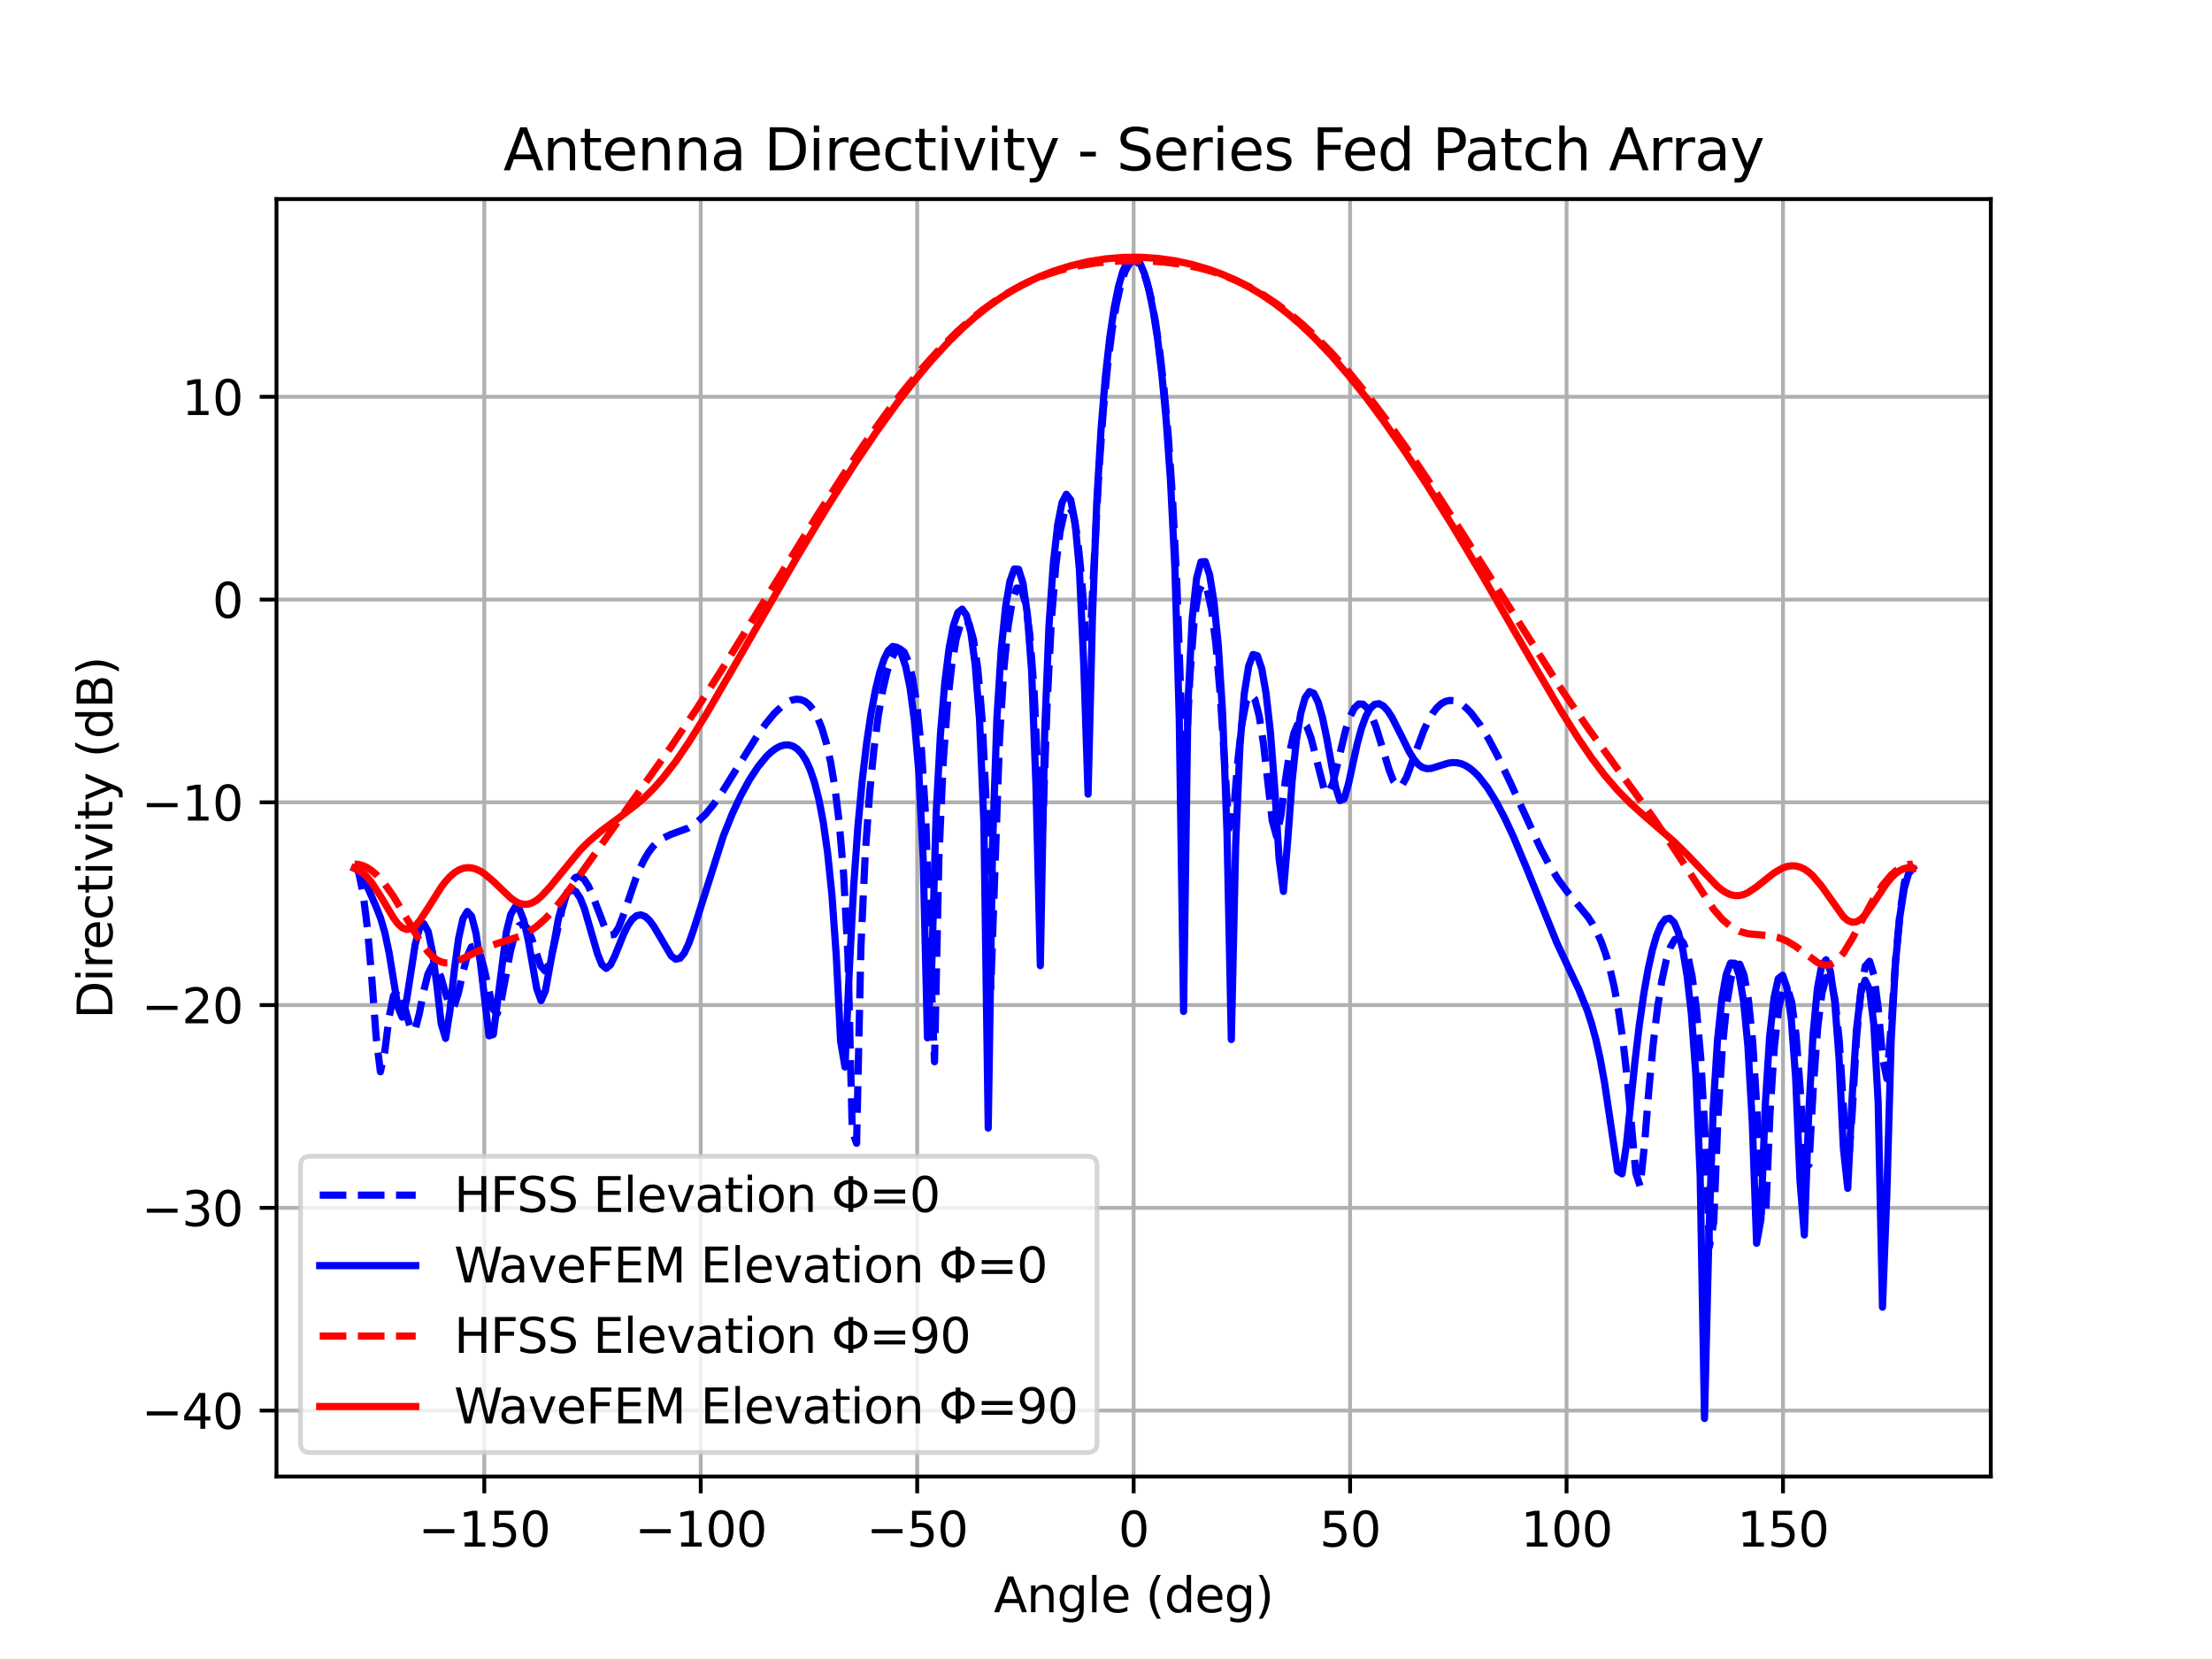 <?xml version="1.0" encoding="utf-8" standalone="no"?>
<!DOCTYPE svg PUBLIC "-//W3C//DTD SVG 1.1//EN"
  "http://www.w3.org/Graphics/SVG/1.1/DTD/svg11.dtd">
<svg xmlns:xlink="http://www.w3.org/1999/xlink" width="460.8pt" height="345.6pt" viewBox="0 0 460.8 345.6" xmlns="http://www.w3.org/2000/svg" version="1.1">
 <defs>
  <style type="text/css">*{stroke-linejoin: round; stroke-linecap: butt}</style>
 </defs>
 <g id="figure_1">
  <g id="patch_1">
   <path d="M 0 345.6 
L 460.8 345.6 
L 460.8 0 
L 0 0 
z
" style="fill: #ffffff"/>
  </g>
  <g id="axes_1">
   <g id="patch_2">
    <path d="M 57.6 307.584 
L 414.72 307.584 
L 414.72 41.472 
L 57.6 41.472 
z
" style="fill: #ffffff"/>
   </g>
   <g id="matplotlib.axis_1">
    <g id="xtick_1">
     <g id="line2d_1">
      <path d="M 100.887 307.584 
L 100.887 41.472 
" clip-path="url(#p2250dfb3dd)" style="fill: none; stroke: #b0b0b0; stroke-width: 0.8; stroke-linecap: square"/>
     </g>
     <g id="line2d_2">
      <defs>
       <path id="m4ba2917f57" d="M 0 0 
L 0 3.5 
" style="stroke: #000000; stroke-width: 0.8"/>
      </defs>
      <g>
       <use xlink:href="#m4ba2917f57" x="100.887" y="307.584" style="stroke: #000000; stroke-width: 0.8"/>
      </g>
     </g>
     <g id="text_1">
      <!-- −150 -->
      <g transform="translate(87.154 322.182) scale(0.1 -0.1)">
       <defs>
        <path id="DejaVuSans-2212" d="M 678 2272 
L 4684 2272 
L 4684 1741 
L 678 1741 
L 678 2272 
z
" transform="scale(0.016)"/>
        <path id="DejaVuSans-31" d="M 794 531 
L 1825 531 
L 1825 4091 
L 703 3866 
L 703 4441 
L 1819 4666 
L 2450 4666 
L 2450 531 
L 3481 531 
L 3481 0 
L 794 0 
L 794 531 
z
" transform="scale(0.016)"/>
        <path id="DejaVuSans-35" d="M 691 4666 
L 3169 4666 
L 3169 4134 
L 1269 4134 
L 1269 2991 
Q 1406 3038 1543 3061 
Q 1681 3084 1819 3084 
Q 2600 3084 3056 2656 
Q 3513 2228 3513 1497 
Q 3513 744 3044 326 
Q 2575 -91 1722 -91 
Q 1428 -91 1123 -41 
Q 819 9 494 109 
L 494 744 
Q 775 591 1075 516 
Q 1375 441 1709 441 
Q 2250 441 2565 725 
Q 2881 1009 2881 1497 
Q 2881 1984 2565 2268 
Q 2250 2553 1709 2553 
Q 1456 2553 1204 2497 
Q 953 2441 691 2322 
L 691 4666 
z
" transform="scale(0.016)"/>
        <path id="DejaVuSans-30" d="M 2034 4250 
Q 1547 4250 1301 3770 
Q 1056 3291 1056 2328 
Q 1056 1369 1301 889 
Q 1547 409 2034 409 
Q 2525 409 2770 889 
Q 3016 1369 3016 2328 
Q 3016 3291 2770 3770 
Q 2525 4250 2034 4250 
z
M 2034 4750 
Q 2819 4750 3233 4129 
Q 3647 3509 3647 2328 
Q 3647 1150 3233 529 
Q 2819 -91 2034 -91 
Q 1250 -91 836 529 
Q 422 1150 422 2328 
Q 422 3509 836 4129 
Q 1250 4750 2034 4750 
z
" transform="scale(0.016)"/>
       </defs>
       <use xlink:href="#DejaVuSans-2212"/>
       <use xlink:href="#DejaVuSans-31" x="83.789"/>
       <use xlink:href="#DejaVuSans-35" x="147.412"/>
       <use xlink:href="#DejaVuSans-30" x="211.035"/>
      </g>
     </g>
    </g>
    <g id="xtick_2">
     <g id="line2d_3">
      <path d="M 145.978 307.584 
L 145.978 41.472 
" clip-path="url(#p2250dfb3dd)" style="fill: none; stroke: #b0b0b0; stroke-width: 0.8; stroke-linecap: square"/>
     </g>
     <g id="line2d_4">
      <g>
       <use xlink:href="#m4ba2917f57" x="145.978" y="307.584" style="stroke: #000000; stroke-width: 0.8"/>
      </g>
     </g>
     <g id="text_2">
      <!-- −100 -->
      <g transform="translate(132.245 322.182) scale(0.1 -0.1)">
       <use xlink:href="#DejaVuSans-2212"/>
       <use xlink:href="#DejaVuSans-31" x="83.789"/>
       <use xlink:href="#DejaVuSans-30" x="147.412"/>
       <use xlink:href="#DejaVuSans-30" x="211.035"/>
      </g>
     </g>
    </g>
    <g id="xtick_3">
     <g id="line2d_5">
      <path d="M 191.069 307.584 
L 191.069 41.472 
" clip-path="url(#p2250dfb3dd)" style="fill: none; stroke: #b0b0b0; stroke-width: 0.8; stroke-linecap: square"/>
     </g>
     <g id="line2d_6">
      <g>
       <use xlink:href="#m4ba2917f57" x="191.069" y="307.584" style="stroke: #000000; stroke-width: 0.8"/>
      </g>
     </g>
     <g id="text_3">
      <!-- −50 -->
      <g transform="translate(180.517 322.182) scale(0.1 -0.1)">
       <use xlink:href="#DejaVuSans-2212"/>
       <use xlink:href="#DejaVuSans-35" x="83.789"/>
       <use xlink:href="#DejaVuSans-30" x="147.412"/>
      </g>
     </g>
    </g>
    <g id="xtick_4">
     <g id="line2d_7">
      <path d="M 236.16 307.584 
L 236.16 41.472 
" clip-path="url(#p2250dfb3dd)" style="fill: none; stroke: #b0b0b0; stroke-width: 0.8; stroke-linecap: square"/>
     </g>
     <g id="line2d_8">
      <g>
       <use xlink:href="#m4ba2917f57" x="236.16" y="307.584" style="stroke: #000000; stroke-width: 0.8"/>
      </g>
     </g>
     <g id="text_4">
      <!-- 0 -->
      <g transform="translate(232.979 322.182) scale(0.1 -0.1)">
       <use xlink:href="#DejaVuSans-30"/>
      </g>
     </g>
    </g>
    <g id="xtick_5">
     <g id="line2d_9">
      <path d="M 281.251 307.584 
L 281.251 41.472 
" clip-path="url(#p2250dfb3dd)" style="fill: none; stroke: #b0b0b0; stroke-width: 0.8; stroke-linecap: square"/>
     </g>
     <g id="line2d_10">
      <g>
       <use xlink:href="#m4ba2917f57" x="281.251" y="307.584" style="stroke: #000000; stroke-width: 0.8"/>
      </g>
     </g>
     <g id="text_5">
      <!-- 50 -->
      <g transform="translate(274.888 322.182) scale(0.1 -0.1)">
       <use xlink:href="#DejaVuSans-35"/>
       <use xlink:href="#DejaVuSans-30" x="63.623"/>
      </g>
     </g>
    </g>
    <g id="xtick_6">
     <g id="line2d_11">
      <path d="M 326.342 307.584 
L 326.342 41.472 
" clip-path="url(#p2250dfb3dd)" style="fill: none; stroke: #b0b0b0; stroke-width: 0.8; stroke-linecap: square"/>
     </g>
     <g id="line2d_12">
      <g>
       <use xlink:href="#m4ba2917f57" x="326.342" y="307.584" style="stroke: #000000; stroke-width: 0.8"/>
      </g>
     </g>
     <g id="text_6">
      <!-- 100 -->
      <g transform="translate(316.798 322.182) scale(0.1 -0.1)">
       <use xlink:href="#DejaVuSans-31"/>
       <use xlink:href="#DejaVuSans-30" x="63.623"/>
       <use xlink:href="#DejaVuSans-30" x="127.246"/>
      </g>
     </g>
    </g>
    <g id="xtick_7">
     <g id="line2d_13">
      <path d="M 371.433 307.584 
L 371.433 41.472 
" clip-path="url(#p2250dfb3dd)" style="fill: none; stroke: #b0b0b0; stroke-width: 0.8; stroke-linecap: square"/>
     </g>
     <g id="line2d_14">
      <g>
       <use xlink:href="#m4ba2917f57" x="371.433" y="307.584" style="stroke: #000000; stroke-width: 0.8"/>
      </g>
     </g>
     <g id="text_7">
      <!-- 150 -->
      <g transform="translate(361.889 322.182) scale(0.1 -0.1)">
       <use xlink:href="#DejaVuSans-31"/>
       <use xlink:href="#DejaVuSans-35" x="63.623"/>
       <use xlink:href="#DejaVuSans-30" x="127.246"/>
      </g>
     </g>
    </g>
    <g id="text_8">
     <!-- Angle (deg) -->
     <g transform="translate(207.015 335.861) scale(0.1 -0.1)">
      <defs>
       <path id="DejaVuSans-41" d="M 2188 4044 
L 1331 1722 
L 3047 1722 
L 2188 4044 
z
M 1831 4666 
L 2547 4666 
L 4325 0 
L 3669 0 
L 3244 1197 
L 1141 1197 
L 716 0 
L 50 0 
L 1831 4666 
z
" transform="scale(0.016)"/>
       <path id="DejaVuSans-6e" d="M 3513 2113 
L 3513 0 
L 2938 0 
L 2938 2094 
Q 2938 2591 2744 2837 
Q 2550 3084 2163 3084 
Q 1697 3084 1428 2787 
Q 1159 2491 1159 1978 
L 1159 0 
L 581 0 
L 581 3500 
L 1159 3500 
L 1159 2956 
Q 1366 3272 1645 3428 
Q 1925 3584 2291 3584 
Q 2894 3584 3203 3211 
Q 3513 2838 3513 2113 
z
" transform="scale(0.016)"/>
       <path id="DejaVuSans-67" d="M 2906 1791 
Q 2906 2416 2648 2759 
Q 2391 3103 1925 3103 
Q 1463 3103 1205 2759 
Q 947 2416 947 1791 
Q 947 1169 1205 825 
Q 1463 481 1925 481 
Q 2391 481 2648 825 
Q 2906 1169 2906 1791 
z
M 3481 434 
Q 3481 -459 3084 -895 
Q 2688 -1331 1869 -1331 
Q 1566 -1331 1297 -1286 
Q 1028 -1241 775 -1147 
L 775 -588 
Q 1028 -725 1275 -790 
Q 1522 -856 1778 -856 
Q 2344 -856 2625 -561 
Q 2906 -266 2906 331 
L 2906 616 
Q 2728 306 2450 153 
Q 2172 0 1784 0 
Q 1141 0 747 490 
Q 353 981 353 1791 
Q 353 2603 747 3093 
Q 1141 3584 1784 3584 
Q 2172 3584 2450 3431 
Q 2728 3278 2906 2969 
L 2906 3500 
L 3481 3500 
L 3481 434 
z
" transform="scale(0.016)"/>
       <path id="DejaVuSans-6c" d="M 603 4863 
L 1178 4863 
L 1178 0 
L 603 0 
L 603 4863 
z
" transform="scale(0.016)"/>
       <path id="DejaVuSans-65" d="M 3597 1894 
L 3597 1613 
L 953 1613 
Q 991 1019 1311 708 
Q 1631 397 2203 397 
Q 2534 397 2845 478 
Q 3156 559 3463 722 
L 3463 178 
Q 3153 47 2828 -22 
Q 2503 -91 2169 -91 
Q 1331 -91 842 396 
Q 353 884 353 1716 
Q 353 2575 817 3079 
Q 1281 3584 2069 3584 
Q 2775 3584 3186 3129 
Q 3597 2675 3597 1894 
z
M 3022 2063 
Q 3016 2534 2758 2815 
Q 2500 3097 2075 3097 
Q 1594 3097 1305 2825 
Q 1016 2553 972 2059 
L 3022 2063 
z
" transform="scale(0.016)"/>
       <path id="DejaVuSans-20" transform="scale(0.016)"/>
       <path id="DejaVuSans-28" d="M 1984 4856 
Q 1566 4138 1362 3434 
Q 1159 2731 1159 2009 
Q 1159 1288 1364 580 
Q 1569 -128 1984 -844 
L 1484 -844 
Q 1016 -109 783 600 
Q 550 1309 550 2009 
Q 550 2706 781 3412 
Q 1013 4119 1484 4856 
L 1984 4856 
z
" transform="scale(0.016)"/>
       <path id="DejaVuSans-64" d="M 2906 2969 
L 2906 4863 
L 3481 4863 
L 3481 0 
L 2906 0 
L 2906 525 
Q 2725 213 2448 61 
Q 2172 -91 1784 -91 
Q 1150 -91 751 415 
Q 353 922 353 1747 
Q 353 2572 751 3078 
Q 1150 3584 1784 3584 
Q 2172 3584 2448 3432 
Q 2725 3281 2906 2969 
z
M 947 1747 
Q 947 1113 1208 752 
Q 1469 391 1925 391 
Q 2381 391 2643 752 
Q 2906 1113 2906 1747 
Q 2906 2381 2643 2742 
Q 2381 3103 1925 3103 
Q 1469 3103 1208 2742 
Q 947 2381 947 1747 
z
" transform="scale(0.016)"/>
       <path id="DejaVuSans-29" d="M 513 4856 
L 1013 4856 
Q 1481 4119 1714 3412 
Q 1947 2706 1947 2009 
Q 1947 1309 1714 600 
Q 1481 -109 1013 -844 
L 513 -844 
Q 928 -128 1133 580 
Q 1338 1288 1338 2009 
Q 1338 2731 1133 3434 
Q 928 4138 513 4856 
z
" transform="scale(0.016)"/>
      </defs>
      <use xlink:href="#DejaVuSans-41"/>
      <use xlink:href="#DejaVuSans-6e" x="68.408"/>
      <use xlink:href="#DejaVuSans-67" x="131.787"/>
      <use xlink:href="#DejaVuSans-6c" x="195.264"/>
      <use xlink:href="#DejaVuSans-65" x="223.047"/>
      <use xlink:href="#DejaVuSans-20" x="284.57"/>
      <use xlink:href="#DejaVuSans-28" x="316.357"/>
      <use xlink:href="#DejaVuSans-64" x="355.371"/>
      <use xlink:href="#DejaVuSans-65" x="418.848"/>
      <use xlink:href="#DejaVuSans-67" x="480.371"/>
      <use xlink:href="#DejaVuSans-29" x="543.848"/>
     </g>
    </g>
   </g>
   <g id="matplotlib.axis_2">
    <g id="ytick_1">
     <g id="line2d_15">
      <path d="M 57.6 293.851 
L 414.72 293.851 
" clip-path="url(#p2250dfb3dd)" style="fill: none; stroke: #b0b0b0; stroke-width: 0.8; stroke-linecap: square"/>
     </g>
     <g id="line2d_16">
      <defs>
       <path id="mfdb7fa2ad7" d="M 0 0 
L -3.5 0 
" style="stroke: #000000; stroke-width: 0.8"/>
      </defs>
      <g>
       <use xlink:href="#mfdb7fa2ad7" x="57.6" y="293.851" style="stroke: #000000; stroke-width: 0.8"/>
      </g>
     </g>
     <g id="text_9">
      <!-- −40 -->
      <g transform="translate(29.495 297.65) scale(0.1 -0.1)">
       <defs>
        <path id="DejaVuSans-34" d="M 2419 4116 
L 825 1625 
L 2419 1625 
L 2419 4116 
z
M 2253 4666 
L 3047 4666 
L 3047 1625 
L 3713 1625 
L 3713 1100 
L 3047 1100 
L 3047 0 
L 2419 0 
L 2419 1100 
L 313 1100 
L 313 1709 
L 2253 4666 
z
" transform="scale(0.016)"/>
       </defs>
       <use xlink:href="#DejaVuSans-2212"/>
       <use xlink:href="#DejaVuSans-34" x="83.789"/>
       <use xlink:href="#DejaVuSans-30" x="147.412"/>
      </g>
     </g>
    </g>
    <g id="ytick_2">
     <g id="line2d_17">
      <path d="M 57.6 251.613 
L 414.72 251.613 
" clip-path="url(#p2250dfb3dd)" style="fill: none; stroke: #b0b0b0; stroke-width: 0.8; stroke-linecap: square"/>
     </g>
     <g id="line2d_18">
      <g>
       <use xlink:href="#mfdb7fa2ad7" x="57.6" y="251.613" style="stroke: #000000; stroke-width: 0.8"/>
      </g>
     </g>
     <g id="text_10">
      <!-- −30 -->
      <g transform="translate(29.495 255.412) scale(0.1 -0.1)">
       <defs>
        <path id="DejaVuSans-33" d="M 2597 2516 
Q 3050 2419 3304 2112 
Q 3559 1806 3559 1356 
Q 3559 666 3084 287 
Q 2609 -91 1734 -91 
Q 1441 -91 1130 -33 
Q 819 25 488 141 
L 488 750 
Q 750 597 1062 519 
Q 1375 441 1716 441 
Q 2309 441 2620 675 
Q 2931 909 2931 1356 
Q 2931 1769 2642 2001 
Q 2353 2234 1838 2234 
L 1294 2234 
L 1294 2753 
L 1863 2753 
Q 2328 2753 2575 2939 
Q 2822 3125 2822 3475 
Q 2822 3834 2567 4026 
Q 2313 4219 1838 4219 
Q 1578 4219 1281 4162 
Q 984 4106 628 3988 
L 628 4550 
Q 988 4650 1302 4700 
Q 1616 4750 1894 4750 
Q 2613 4750 3031 4423 
Q 3450 4097 3450 3541 
Q 3450 3153 3228 2886 
Q 3006 2619 2597 2516 
z
" transform="scale(0.016)"/>
       </defs>
       <use xlink:href="#DejaVuSans-2212"/>
       <use xlink:href="#DejaVuSans-33" x="83.789"/>
       <use xlink:href="#DejaVuSans-30" x="147.412"/>
      </g>
     </g>
    </g>
    <g id="ytick_3">
     <g id="line2d_19">
      <path d="M 57.6 209.375 
L 414.72 209.375 
" clip-path="url(#p2250dfb3dd)" style="fill: none; stroke: #b0b0b0; stroke-width: 0.8; stroke-linecap: square"/>
     </g>
     <g id="line2d_20">
      <g>
       <use xlink:href="#mfdb7fa2ad7" x="57.6" y="209.375" style="stroke: #000000; stroke-width: 0.8"/>
      </g>
     </g>
     <g id="text_11">
      <!-- −20 -->
      <g transform="translate(29.495 213.174) scale(0.1 -0.1)">
       <defs>
        <path id="DejaVuSans-32" d="M 1228 531 
L 3431 531 
L 3431 0 
L 469 0 
L 469 531 
Q 828 903 1448 1529 
Q 2069 2156 2228 2338 
Q 2531 2678 2651 2914 
Q 2772 3150 2772 3378 
Q 2772 3750 2511 3984 
Q 2250 4219 1831 4219 
Q 1534 4219 1204 4116 
Q 875 4013 500 3803 
L 500 4441 
Q 881 4594 1212 4672 
Q 1544 4750 1819 4750 
Q 2544 4750 2975 4387 
Q 3406 4025 3406 3419 
Q 3406 3131 3298 2873 
Q 3191 2616 2906 2266 
Q 2828 2175 2409 1742 
Q 1991 1309 1228 531 
z
" transform="scale(0.016)"/>
       </defs>
       <use xlink:href="#DejaVuSans-2212"/>
       <use xlink:href="#DejaVuSans-32" x="83.789"/>
       <use xlink:href="#DejaVuSans-30" x="147.412"/>
      </g>
     </g>
    </g>
    <g id="ytick_4">
     <g id="line2d_21">
      <path d="M 57.6 167.137 
L 414.72 167.137 
" clip-path="url(#p2250dfb3dd)" style="fill: none; stroke: #b0b0b0; stroke-width: 0.8; stroke-linecap: square"/>
     </g>
     <g id="line2d_22">
      <g>
       <use xlink:href="#mfdb7fa2ad7" x="57.6" y="167.137" style="stroke: #000000; stroke-width: 0.8"/>
      </g>
     </g>
     <g id="text_12">
      <!-- −10 -->
      <g transform="translate(29.495 170.936) scale(0.1 -0.1)">
       <use xlink:href="#DejaVuSans-2212"/>
       <use xlink:href="#DejaVuSans-31" x="83.789"/>
       <use xlink:href="#DejaVuSans-30" x="147.412"/>
      </g>
     </g>
    </g>
    <g id="ytick_5">
     <g id="line2d_23">
      <path d="M 57.6 124.899 
L 414.72 124.899 
" clip-path="url(#p2250dfb3dd)" style="fill: none; stroke: #b0b0b0; stroke-width: 0.8; stroke-linecap: square"/>
     </g>
     <g id="line2d_24">
      <g>
       <use xlink:href="#mfdb7fa2ad7" x="57.6" y="124.899" style="stroke: #000000; stroke-width: 0.8"/>
      </g>
     </g>
     <g id="text_13">
      <!-- 0 -->
      <g transform="translate(44.237 128.698) scale(0.1 -0.1)">
       <use xlink:href="#DejaVuSans-30"/>
      </g>
     </g>
    </g>
    <g id="ytick_6">
     <g id="line2d_25">
      <path d="M 57.6 82.661 
L 414.72 82.661 
" clip-path="url(#p2250dfb3dd)" style="fill: none; stroke: #b0b0b0; stroke-width: 0.8; stroke-linecap: square"/>
     </g>
     <g id="line2d_26">
      <g>
       <use xlink:href="#mfdb7fa2ad7" x="57.6" y="82.661" style="stroke: #000000; stroke-width: 0.8"/>
      </g>
     </g>
     <g id="text_14">
      <!-- 10 -->
      <g transform="translate(37.875 86.46) scale(0.1 -0.1)">
       <use xlink:href="#DejaVuSans-31"/>
       <use xlink:href="#DejaVuSans-30" x="63.623"/>
      </g>
     </g>
    </g>
    <g id="text_15">
     <!-- Directivity (dB) -->
     <g transform="translate(23.416 212.248) rotate(-90) scale(0.1 -0.1)">
      <defs>
       <path id="DejaVuSans-44" d="M 1259 4147 
L 1259 519 
L 2022 519 
Q 2988 519 3436 956 
Q 3884 1394 3884 2338 
Q 3884 3275 3436 3711 
Q 2988 4147 2022 4147 
L 1259 4147 
z
M 628 4666 
L 1925 4666 
Q 3281 4666 3915 4102 
Q 4550 3538 4550 2338 
Q 4550 1131 3912 565 
Q 3275 0 1925 0 
L 628 0 
L 628 4666 
z
" transform="scale(0.016)"/>
       <path id="DejaVuSans-69" d="M 603 3500 
L 1178 3500 
L 1178 0 
L 603 0 
L 603 3500 
z
M 603 4863 
L 1178 4863 
L 1178 4134 
L 603 4134 
L 603 4863 
z
" transform="scale(0.016)"/>
       <path id="DejaVuSans-72" d="M 2631 2963 
Q 2534 3019 2420 3045 
Q 2306 3072 2169 3072 
Q 1681 3072 1420 2755 
Q 1159 2438 1159 1844 
L 1159 0 
L 581 0 
L 581 3500 
L 1159 3500 
L 1159 2956 
Q 1341 3275 1631 3429 
Q 1922 3584 2338 3584 
Q 2397 3584 2469 3576 
Q 2541 3569 2628 3553 
L 2631 2963 
z
" transform="scale(0.016)"/>
       <path id="DejaVuSans-63" d="M 3122 3366 
L 3122 2828 
Q 2878 2963 2633 3030 
Q 2388 3097 2138 3097 
Q 1578 3097 1268 2742 
Q 959 2388 959 1747 
Q 959 1106 1268 751 
Q 1578 397 2138 397 
Q 2388 397 2633 464 
Q 2878 531 3122 666 
L 3122 134 
Q 2881 22 2623 -34 
Q 2366 -91 2075 -91 
Q 1284 -91 818 406 
Q 353 903 353 1747 
Q 353 2603 823 3093 
Q 1294 3584 2113 3584 
Q 2378 3584 2631 3529 
Q 2884 3475 3122 3366 
z
" transform="scale(0.016)"/>
       <path id="DejaVuSans-74" d="M 1172 4494 
L 1172 3500 
L 2356 3500 
L 2356 3053 
L 1172 3053 
L 1172 1153 
Q 1172 725 1289 603 
Q 1406 481 1766 481 
L 2356 481 
L 2356 0 
L 1766 0 
Q 1100 0 847 248 
Q 594 497 594 1153 
L 594 3053 
L 172 3053 
L 172 3500 
L 594 3500 
L 594 4494 
L 1172 4494 
z
" transform="scale(0.016)"/>
       <path id="DejaVuSans-76" d="M 191 3500 
L 800 3500 
L 1894 563 
L 2988 3500 
L 3597 3500 
L 2284 0 
L 1503 0 
L 191 3500 
z
" transform="scale(0.016)"/>
       <path id="DejaVuSans-79" d="M 2059 -325 
Q 1816 -950 1584 -1140 
Q 1353 -1331 966 -1331 
L 506 -1331 
L 506 -850 
L 844 -850 
Q 1081 -850 1212 -737 
Q 1344 -625 1503 -206 
L 1606 56 
L 191 3500 
L 800 3500 
L 1894 763 
L 2988 3500 
L 3597 3500 
L 2059 -325 
z
" transform="scale(0.016)"/>
       <path id="DejaVuSans-42" d="M 1259 2228 
L 1259 519 
L 2272 519 
Q 2781 519 3026 730 
Q 3272 941 3272 1375 
Q 3272 1813 3026 2020 
Q 2781 2228 2272 2228 
L 1259 2228 
z
M 1259 4147 
L 1259 2741 
L 2194 2741 
Q 2656 2741 2882 2914 
Q 3109 3088 3109 3444 
Q 3109 3797 2882 3972 
Q 2656 4147 2194 4147 
L 1259 4147 
z
M 628 4666 
L 2241 4666 
Q 2963 4666 3353 4366 
Q 3744 4066 3744 3513 
Q 3744 3084 3544 2831 
Q 3344 2578 2956 2516 
Q 3422 2416 3680 2098 
Q 3938 1781 3938 1306 
Q 3938 681 3513 340 
Q 3088 0 2303 0 
L 628 0 
L 628 4666 
z
" transform="scale(0.016)"/>
      </defs>
      <use xlink:href="#DejaVuSans-44"/>
      <use xlink:href="#DejaVuSans-69" x="77.002"/>
      <use xlink:href="#DejaVuSans-72" x="104.785"/>
      <use xlink:href="#DejaVuSans-65" x="143.648"/>
      <use xlink:href="#DejaVuSans-63" x="205.172"/>
      <use xlink:href="#DejaVuSans-74" x="260.152"/>
      <use xlink:href="#DejaVuSans-69" x="299.361"/>
      <use xlink:href="#DejaVuSans-76" x="327.145"/>
      <use xlink:href="#DejaVuSans-69" x="386.324"/>
      <use xlink:href="#DejaVuSans-74" x="414.107"/>
      <use xlink:href="#DejaVuSans-79" x="453.316"/>
      <use xlink:href="#DejaVuSans-20" x="512.496"/>
      <use xlink:href="#DejaVuSans-28" x="544.283"/>
      <use xlink:href="#DejaVuSans-64" x="583.297"/>
      <use xlink:href="#DejaVuSans-42" x="646.773"/>
      <use xlink:href="#DejaVuSans-29" x="715.377"/>
     </g>
    </g>
   </g>
   <g id="line2d_27">
    <path d="M 73.833 179.995 
L 74.735 181.775 
L 75.636 186.142 
L 76.538 193.348 
L 77.44 203.632 
L 78.342 215.916 
L 79.244 223.263 
L 80.145 219.12 
L 81.047 211.983 
L 81.949 207.477 
L 82.851 206.225 
L 83.753 207.783 
L 85.556 214.427 
L 86.458 214.588 
L 87.36 211.111 
L 88.262 206.48 
L 89.164 202.871 
L 90.065 201.145 
L 90.967 201.456 
L 91.869 203.585 
L 92.771 206.809 
L 93.673 209.543 
L 94.575 209.728 
L 95.476 206.917 
L 96.378 202.85 
L 97.28 199.337 
L 98.182 197.289 
L 99.084 197.029 
L 99.985 198.618 
L 100.887 201.907 
L 102.691 210.218 
L 103.593 211.11 
L 104.495 208.046 
L 106.298 198.283 
L 107.2 194.792 
L 108.102 192.84 
L 109.004 192.43 
L 109.905 193.449 
L 110.807 195.66 
L 112.611 201.207 
L 113.513 202.238 
L 114.415 200.789 
L 115.316 197.36 
L 117.12 189.333 
L 118.022 186.219 
L 118.924 184.04 
L 119.825 182.826 
L 120.727 182.542 
L 121.629 183.127 
L 122.531 184.492 
L 123.433 186.502 
L 126.138 193.609 
L 127.04 194.797 
L 127.942 194.669 
L 128.844 193.258 
L 129.745 190.957 
L 132.451 183.009 
L 133.353 180.814 
L 134.255 178.974 
L 135.156 177.482 
L 136.058 176.309 
L 136.96 175.41 
L 137.862 174.737 
L 139.665 173.861 
L 143.273 172.53 
L 145.076 171.4 
L 146.88 169.729 
L 148.684 167.531 
L 150.487 164.925 
L 154.095 159.104 
L 157.702 153.365 
L 159.505 150.808 
L 161.309 148.61 
L 163.113 146.906 
L 164.015 146.291 
L 164.916 145.867 
L 165.818 145.664 
L 166.72 145.718 
L 167.622 146.071 
L 168.524 146.775 
L 169.425 147.896 
L 170.327 149.518 
L 171.229 151.754 
L 172.131 154.759 
L 173.033 158.765 
L 173.935 164.131 
L 174.836 171.485 
L 175.738 182.068 
L 176.64 199.015 
L 177.542 235.654 
L 178.444 238.17 
L 179.345 197.277 
L 180.247 177.899 
L 181.149 165.275 
L 182.051 156.132 
L 182.953 149.224 
L 183.855 143.962 
L 184.756 140.04 
L 185.658 137.298 
L 186.56 135.672 
L 187.462 135.165 
L 188.364 135.851 
L 189.265 137.888 
L 190.167 141.559 
L 191.069 147.384 
L 191.971 156.377 
L 192.873 170.919 
L 193.775 198.743 
L 194.676 221.179 
L 195.578 179.016 
L 196.48 158.798 
L 197.382 146.522 
L 198.284 138.418 
L 199.185 133.124 
L 200.087 130.058 
L 200.989 129.002 
L 201.891 129.971 
L 202.793 133.223 
L 203.695 139.379 
L 204.596 149.854 
L 205.498 168.433 
L 206.4 205.787 
L 208.204 154.359 
L 209.105 139.549 
L 210.007 130.465 
L 210.909 125.035 
L 211.811 122.48 
L 212.713 122.588 
L 213.615 125.557 
L 214.516 132.098 
L 215.418 143.894 
L 216.32 163.946 
L 217.222 171.769 
L 218.124 146.917 
L 219.025 129.237 
L 219.927 117.96 
L 220.829 110.797 
L 221.731 106.747 
L 222.633 105.454 
L 223.535 106.98 
L 224.436 111.789 
L 225.338 120.724 
L 226.24 132.83 
L 227.142 132.051 
L 228.945 97.777 
L 229.847 85.435 
L 230.749 76.063 
L 231.651 68.887 
L 232.553 63.429 
L 233.455 59.395 
L 234.356 56.598 
L 235.258 54.921 
L 236.16 54.293 
L 237.062 54.68 
L 237.964 56.079 
L 238.865 58.521 
L 239.767 62.068 
L 240.669 66.833 
L 241.571 72.996 
L 242.473 80.852 
L 243.375 90.898 
L 244.276 104.042 
L 245.178 122.095 
L 246.08 147.881 
L 246.982 159.627 
L 247.884 140.847 
L 248.785 128.964 
L 249.687 123.221 
L 250.589 121.496 
L 251.491 122.877 
L 252.393 127.076 
L 253.295 134.214 
L 254.196 144.761 
L 256 172.624 
L 256.902 170.128 
L 257.804 159.096 
L 258.705 150.846 
L 259.607 146.236 
L 260.509 144.657 
L 261.411 145.691 
L 262.313 149.156 
L 263.215 154.981 
L 265.018 170.934 
L 265.92 174.218 
L 266.822 169.949 
L 267.724 162.907 
L 268.625 156.88 
L 269.527 152.784 
L 270.429 150.604 
L 271.331 150.164 
L 272.233 151.291 
L 273.135 153.793 
L 275.84 164.411 
L 276.742 165.21 
L 277.644 163.232 
L 280.349 151.948 
L 281.251 149.249 
L 282.153 147.484 
L 283.055 146.646 
L 283.956 146.691 
L 284.858 147.561 
L 285.76 149.188 
L 286.662 151.479 
L 288.465 157.367 
L 289.367 160.335 
L 290.269 162.661 
L 291.171 163.814 
L 292.073 163.534 
L 292.975 161.999 
L 294.778 157.074 
L 296.582 152.219 
L 297.484 150.264 
L 298.385 148.686 
L 299.287 147.482 
L 300.189 146.634 
L 301.091 146.119 
L 301.993 145.909 
L 302.895 145.979 
L 303.796 146.304 
L 304.698 146.859 
L 305.6 147.625 
L 306.502 148.579 
L 308.305 150.986 
L 310.109 153.947 
L 311.913 157.344 
L 314.618 163.013 
L 320.931 176.763 
L 322.735 180.173 
L 324.538 183.115 
L 326.342 185.587 
L 330.851 191.093 
L 331.753 192.485 
L 332.655 194.141 
L 333.556 196.154 
L 334.458 198.634 
L 335.36 201.718 
L 336.262 205.578 
L 337.164 210.447 
L 338.065 216.636 
L 338.967 224.527 
L 340.771 244.402 
L 341.673 247.119 
L 342.575 238.492 
L 343.476 227.198 
L 344.378 217.595 
L 345.28 210.074 
L 346.182 204.345 
L 347.084 200.141 
L 347.985 197.291 
L 348.887 195.716 
L 349.789 195.411 
L 350.691 196.451 
L 351.593 199.006 
L 352.495 203.388 
L 353.396 210.161 
L 354.298 220.409 
L 355.2 236.351 
L 356.102 259.678 
L 357.004 254.604 
L 357.905 232.33 
L 358.807 218.096 
L 359.709 209.169 
L 360.611 203.76 
L 361.513 201.086 
L 362.415 200.855 
L 363.316 203.105 
L 364.218 208.202 
L 365.12 217.029 
L 366.022 231.458 
L 366.924 253.157 
L 367.825 253.05 
L 368.727 231.822 
L 369.629 218.046 
L 370.531 210.082 
L 371.433 206.216 
L 372.335 205.776 
L 373.236 208.717 
L 374.138 215.532 
L 375.04 227.245 
L 375.942 242.775 
L 376.844 242.631 
L 377.745 226.505 
L 378.647 214.17 
L 379.549 206.857 
L 380.451 203.596 
L 381.353 203.971 
L 382.255 208.14 
L 383.156 216.887 
L 384.058 231.307 
L 384.96 243.837 
L 385.862 231.575 
L 386.764 216.051 
L 387.665 206.275 
L 388.567 201.263 
L 389.469 200.25 
L 390.371 203.099 
L 391.273 210.067 
L 392.175 220.383 
L 393.076 224.704 
L 393.978 213.459 
L 394.88 200.088 
L 395.782 190.323 
L 396.684 184.051 
L 397.585 180.718 
L 398.487 179.995 
L 398.487 179.995 
" clip-path="url(#p2250dfb3dd)" style="fill: none; stroke-dasharray: 5.55,2.4; stroke-dashoffset: 0; stroke: #0000ff; stroke-width: 1.5"/>
   </g>
   <g id="line2d_28">
    <path d="M 73.833 180.888 
L 74.737 181.297 
L 75.641 182.736 
L 78.354 188.879 
L 79.259 191.199 
L 80.163 194.255 
L 81.067 198.53 
L 82.876 209.69 
L 83.78 211.9 
L 84.685 208.413 
L 86.493 196.74 
L 87.398 193.366 
L 88.302 192.439 
L 89.206 194.089 
L 90.111 198.437 
L 91.015 205.38 
L 91.919 213.292 
L 92.824 216.316 
L 93.728 210.591 
L 94.632 202.159 
L 95.537 195.462 
L 96.441 191.379 
L 97.345 189.878 
L 98.25 190.876 
L 99.154 194.387 
L 100.058 200.45 
L 101.867 215.783 
L 102.771 215.491 
L 105.484 194.178 
L 106.389 190.504 
L 107.293 188.971 
L 108.197 189.41 
L 109.102 191.693 
L 110.006 195.658 
L 111.815 205.982 
L 112.719 208.445 
L 113.623 206.392 
L 116.336 191.353 
L 117.241 188.081 
L 118.145 186.105 
L 119.049 185.345 
L 119.954 185.705 
L 120.858 187.078 
L 121.762 189.336 
L 123.571 195.578 
L 124.475 198.702 
L 125.38 200.951 
L 126.284 201.737 
L 127.188 200.97 
L 128.093 199.116 
L 129.901 194.621 
L 130.806 192.794 
L 131.71 191.488 
L 132.614 190.75 
L 133.519 190.576 
L 134.423 190.935 
L 135.327 191.775 
L 136.232 193.02 
L 139.849 199.152 
L 140.753 199.811 
L 141.657 199.622 
L 142.562 198.509 
L 143.466 196.574 
L 144.37 194.036 
L 150.701 174.106 
L 152.509 169.613 
L 154.318 165.737 
L 156.127 162.432 
L 157.935 159.678 
L 159.744 157.498 
L 160.648 156.643 
L 161.553 155.963 
L 162.457 155.475 
L 163.361 155.203 
L 164.266 155.176 
L 165.17 155.428 
L 166.074 156.006 
L 166.979 156.966 
L 167.883 158.383 
L 168.787 160.355 
L 169.692 163.019 
L 170.596 166.567 
L 171.5 171.291 
L 172.405 177.659 
L 173.309 186.473 
L 174.213 199.162 
L 175.118 216.933 
L 176.022 222.277 
L 176.926 202.09 
L 177.831 184.686 
L 178.735 171.979 
L 179.639 162.311 
L 180.544 154.713 
L 181.448 148.655 
L 182.352 143.84 
L 183.257 140.096 
L 184.161 137.333 
L 185.065 135.52 
L 185.97 134.671 
L 186.874 134.851 
L 187.778 136.185 
L 188.683 138.886 
L 189.587 143.321 
L 190.491 150.149 
L 191.396 160.727 
L 192.3 178.536 
L 193.204 216.207 
L 194.109 200.888 
L 195.013 169.611 
L 195.917 152.896 
L 196.822 142.184 
L 197.726 134.966 
L 198.63 130.251 
L 199.535 127.607 
L 200.439 126.895 
L 201.343 128.189 
L 202.248 131.807 
L 203.152 138.48 
L 204.056 149.926 
L 204.961 171.369 
L 205.865 234.996 
L 206.769 176.284 
L 207.674 149.635 
L 208.578 135.279 
L 209.482 126.423 
L 210.387 121.09 
L 211.291 118.544 
L 212.195 118.595 
L 213.1 121.454 
L 214.004 127.874 
L 214.908 139.836 
L 215.813 163.774 
L 216.717 201.164 
L 217.621 152.639 
L 218.526 130.257 
L 219.43 117.338 
L 220.334 109.318 
L 221.239 104.699 
L 222.143 102.966 
L 223.047 104.141 
L 223.952 108.806 
L 224.856 118.604 
L 225.76 138.293 
L 226.665 165.434 
L 227.569 128.739 
L 228.473 104.628 
L 229.378 89.278 
L 230.282 78.385 
L 231.186 70.292 
L 232.091 64.212 
L 232.995 59.715 
L 233.899 56.547 
L 234.804 54.552 
L 235.708 53.637 
L 236.612 53.75 
L 237.516 54.877 
L 238.421 57.038 
L 239.325 60.287 
L 240.229 64.728 
L 241.134 70.533 
L 242.038 77.99 
L 242.942 87.598 
L 243.847 100.323 
L 244.751 118.407 
L 245.655 149.496 
L 246.56 210.703 
L 247.464 146.687 
L 248.368 128.71 
L 249.273 120.466 
L 250.177 117.068 
L 251.081 116.998 
L 251.986 119.752 
L 252.89 125.372 
L 253.794 134.46 
L 254.699 148.716 
L 255.603 173.406 
L 256.507 216.553 
L 257.412 175.948 
L 258.316 155.111 
L 259.22 144.407 
L 260.125 138.72 
L 261.029 136.344 
L 261.933 136.598 
L 262.838 139.264 
L 263.742 144.435 
L 264.646 152.509 
L 265.551 164.144 
L 266.455 178.852 
L 267.359 185.702 
L 268.264 174.941 
L 269.168 162.739 
L 270.072 154.111 
L 270.977 148.549 
L 271.881 145.352 
L 272.785 144.072 
L 273.69 144.438 
L 274.594 146.285 
L 275.498 149.485 
L 276.403 153.853 
L 278.211 163.834 
L 279.116 166.763 
L 280.02 166.391 
L 280.924 163.248 
L 282.733 154.982 
L 283.637 151.654 
L 284.542 149.188 
L 285.446 147.569 
L 286.35 146.728 
L 287.255 146.583 
L 288.159 147.045 
L 289.063 148.023 
L 289.968 149.417 
L 291.776 152.98 
L 293.585 156.623 
L 294.489 158.096 
L 295.394 159.186 
L 296.298 159.851 
L 297.202 160.123 
L 298.107 160.085 
L 299.915 159.526 
L 301.724 158.968 
L 302.628 158.854 
L 303.533 158.895 
L 304.437 159.11 
L 305.341 159.505 
L 306.246 160.081 
L 307.15 160.834 
L 308.054 161.759 
L 309.863 164.092 
L 311.672 167.015 
L 313.48 170.456 
L 315.289 174.342 
L 318.002 180.814 
L 324.332 196.44 
L 327.045 202.219 
L 328.854 206.026 
L 330.663 210.5 
L 331.567 213.277 
L 332.471 216.614 
L 333.375 220.688 
L 334.28 225.682 
L 336.993 243.978 
L 337.897 244.533 
L 338.801 238.548 
L 340.61 220.975 
L 341.514 213.412 
L 342.419 207.098 
L 343.323 201.949 
L 344.227 197.865 
L 345.132 194.772 
L 346.036 192.637 
L 346.94 191.458 
L 347.845 191.275 
L 348.749 192.171 
L 349.653 194.294 
L 350.558 197.886 
L 351.462 203.358 
L 352.366 211.471 
L 353.271 223.836 
L 354.175 244.964 
L 355.079 295.488 
L 355.984 257.981 
L 356.888 230.838 
L 357.792 216.649 
L 358.697 208.085 
L 359.601 203.014 
L 360.505 200.629 
L 361.41 200.657 
L 362.314 203.167 
L 363.218 208.589 
L 364.123 217.957 
L 365.027 233.659 
L 365.931 259.001 
L 366.836 253.966 
L 367.74 230.121 
L 368.644 216.029 
L 369.549 207.908 
L 370.453 203.847 
L 371.357 203.155 
L 372.262 205.808 
L 373.166 212.406 
L 374.07 224.621 
L 374.975 245.968 
L 375.879 257.267 
L 376.783 232.189 
L 377.688 215.512 
L 378.592 205.968 
L 379.496 201.091 
L 380.401 199.934 
L 381.305 202.333 
L 382.209 208.753 
L 383.114 220.512 
L 384.018 239.284 
L 384.922 247.55 
L 385.827 228.674 
L 386.731 214.52 
L 387.635 206.878 
L 388.54 204.193 
L 389.444 206.078 
L 390.348 213.37 
L 391.253 229.564 
L 392.157 272.302 
L 393.061 248.762 
L 393.966 216.674 
L 394.87 200.566 
L 395.774 190.932 
L 396.679 185.123 
L 397.583 181.995 
L 398.487 180.888 
L 398.487 180.888 
" clip-path="url(#p2250dfb3dd)" style="fill: none; stroke: #0000ff; stroke-width: 1.5; stroke-linecap: square"/>
   </g>
   <g id="line2d_29">
    <path d="M 73.833 179.995 
L 74.735 180.079 
L 75.636 180.338 
L 76.538 180.772 
L 77.44 181.375 
L 78.342 182.143 
L 80.145 184.144 
L 81.949 186.694 
L 84.655 191.222 
L 87.36 195.813 
L 89.164 198.302 
L 90.065 199.239 
L 90.967 199.934 
L 91.869 200.378 
L 92.771 200.584 
L 93.673 200.578 
L 94.575 200.398 
L 96.378 199.69 
L 100.887 197.506 
L 103.593 196.549 
L 108.102 195.122 
L 109.905 194.257 
L 111.709 193.06 
L 113.513 191.488 
L 115.316 189.557 
L 117.12 187.336 
L 119.825 183.652 
L 133.353 164.62 
L 139.665 155.75 
L 145.076 147.73 
L 150.487 139.303 
L 158.604 126.186 
L 170.327 107.225 
L 175.738 98.843 
L 180.247 92.185 
L 184.756 85.912 
L 188.364 81.223 
L 191.971 76.867 
L 195.578 72.876 
L 199.185 69.277 
L 201.891 66.847 
L 204.596 64.652 
L 207.302 62.695 
L 210.007 60.974 
L 212.713 59.484 
L 215.418 58.216 
L 218.124 57.158 
L 220.829 56.295 
L 224.436 55.419 
L 228.044 54.818 
L 231.651 54.455 
L 235.258 54.3 
L 238.865 54.343 
L 242.473 54.587 
L 246.08 55.054 
L 249.687 55.778 
L 252.393 56.515 
L 255.098 57.436 
L 257.804 58.559 
L 260.509 59.897 
L 263.215 61.461 
L 265.92 63.258 
L 268.625 65.292 
L 271.331 67.563 
L 274.036 70.069 
L 277.644 73.761 
L 281.251 77.836 
L 284.858 82.262 
L 288.465 87.005 
L 292.975 93.319 
L 298.385 101.352 
L 304.698 111.166 
L 325.44 143.851 
L 330.851 151.741 
L 336.262 159.21 
L 344.378 170.315 
L 347.985 175.651 
L 357.004 189.458 
L 358.807 191.54 
L 360.611 193.077 
L 361.513 193.627 
L 362.415 194.039 
L 364.218 194.52 
L 366.924 194.762 
L 368.727 194.934 
L 370.531 195.335 
L 372.335 196.081 
L 374.138 197.194 
L 378.647 200.522 
L 379.549 200.909 
L 380.451 201.054 
L 381.353 200.902 
L 382.255 200.419 
L 383.156 199.601 
L 384.058 198.475 
L 385.862 195.525 
L 390.371 187.143 
L 392.175 184.389 
L 393.978 182.258 
L 394.88 181.449 
L 395.782 180.817 
L 396.684 180.364 
L 397.585 180.09 
L 398.487 179.995 
L 398.487 179.995 
" clip-path="url(#p2250dfb3dd)" style="fill: none; stroke-dasharray: 5.55,2.4; stroke-dashoffset: 0; stroke: #ff0000; stroke-width: 1.5"/>
   </g>
   <g id="line2d_30">
    <path d="M 73.833 180.888 
L 74.737 181.263 
L 75.641 181.897 
L 76.546 182.778 
L 77.45 183.888 
L 79.259 186.658 
L 81.972 191.207 
L 82.876 192.414 
L 83.78 193.255 
L 84.685 193.632 
L 85.589 193.499 
L 86.493 192.879 
L 87.398 191.858 
L 89.206 189.094 
L 91.919 184.794 
L 92.824 183.612 
L 93.728 182.618 
L 94.632 181.829 
L 95.537 181.253 
L 96.441 180.891 
L 97.345 180.742 
L 98.25 180.796 
L 99.154 181.044 
L 100.058 181.47 
L 100.963 182.054 
L 102.771 183.595 
L 106.389 187.062 
L 107.293 187.713 
L 108.197 188.169 
L 109.102 188.391 
L 110.006 188.355 
L 110.91 188.058 
L 111.815 187.518 
L 112.719 186.766 
L 114.528 184.807 
L 120.858 177.103 
L 122.667 175.297 
L 125.38 172.984 
L 128.997 170.322 
L 132.614 167.574 
L 134.423 165.984 
L 136.232 164.181 
L 138.04 162.142 
L 140.753 158.641 
L 143.466 154.676 
L 147.083 148.863 
L 152.509 139.546 
L 166.074 115.992 
L 172.405 105.523 
L 177.831 96.993 
L 182.352 90.275 
L 186.874 83.985 
L 190.491 79.312 
L 194.109 75 
L 197.726 71.087 
L 200.439 68.43 
L 203.152 66.02 
L 205.865 63.859 
L 208.578 61.943 
L 211.291 60.263 
L 214.004 58.806 
L 216.717 57.557 
L 219.43 56.498 
L 223.047 55.359 
L 226.665 54.507 
L 230.282 53.929 
L 233.899 53.621 
L 237.516 53.584 
L 241.134 53.819 
L 244.751 54.324 
L 248.368 55.104 
L 251.986 56.171 
L 254.699 57.175 
L 257.412 58.369 
L 260.125 59.769 
L 262.838 61.39 
L 265.551 63.242 
L 268.264 65.335 
L 270.977 67.67 
L 273.69 70.245 
L 277.307 74.039 
L 280.924 78.221 
L 284.542 82.757 
L 288.159 87.614 
L 292.681 94.084 
L 297.202 100.943 
L 302.628 109.608 
L 308.959 120.197 
L 318.906 137.416 
L 325.237 148.178 
L 328.854 153.93 
L 331.567 157.903 
L 334.28 161.494 
L 336.993 164.657 
L 339.706 167.412 
L 342.419 169.855 
L 348.749 175.336 
L 351.462 178.014 
L 357.792 184.663 
L 358.697 185.389 
L 359.601 185.968 
L 360.505 186.369 
L 361.41 186.572 
L 362.314 186.565 
L 363.218 186.354 
L 364.123 185.958 
L 365.931 184.746 
L 369.549 181.854 
L 371.357 180.817 
L 372.262 180.506 
L 373.166 180.36 
L 374.07 180.394 
L 374.975 180.618 
L 375.879 181.04 
L 376.783 181.661 
L 377.688 182.477 
L 379.496 184.636 
L 384.018 190.992 
L 384.922 191.756 
L 385.827 192.119 
L 386.731 192.031 
L 387.635 191.499 
L 388.54 190.586 
L 390.348 188.032 
L 393.061 183.982 
L 393.966 182.886 
L 394.87 181.996 
L 395.774 181.338 
L 396.679 180.927 
L 397.583 180.776 
L 398.487 180.888 
L 398.487 180.888 
" clip-path="url(#p2250dfb3dd)" style="fill: none; stroke: #ff0000; stroke-width: 1.5; stroke-linecap: square"/>
   </g>
   <g id="patch_3">
    <path d="M 57.6 307.584 
L 57.6 41.472 
" style="fill: none; stroke: #000000; stroke-width: 0.8; stroke-linejoin: miter; stroke-linecap: square"/>
   </g>
   <g id="patch_4">
    <path d="M 414.72 307.584 
L 414.72 41.472 
" style="fill: none; stroke: #000000; stroke-width: 0.8; stroke-linejoin: miter; stroke-linecap: square"/>
   </g>
   <g id="patch_5">
    <path d="M 57.6 307.584 
L 414.72 307.584 
" style="fill: none; stroke: #000000; stroke-width: 0.8; stroke-linejoin: miter; stroke-linecap: square"/>
   </g>
   <g id="patch_6">
    <path d="M 57.6 41.472 
L 414.72 41.472 
" style="fill: none; stroke: #000000; stroke-width: 0.8; stroke-linejoin: miter; stroke-linecap: square"/>
   </g>
   <g id="text_16">
    <!-- Antenna Directivity - Series Fed Patch Array -->
    <g transform="translate(104.858 35.472) scale(0.12 -0.12)">
     <defs>
      <path id="DejaVuSans-61" d="M 2194 1759 
Q 1497 1759 1228 1600 
Q 959 1441 959 1056 
Q 959 750 1161 570 
Q 1363 391 1709 391 
Q 2188 391 2477 730 
Q 2766 1069 2766 1631 
L 2766 1759 
L 2194 1759 
z
M 3341 1997 
L 3341 0 
L 2766 0 
L 2766 531 
Q 2569 213 2275 61 
Q 1981 -91 1556 -91 
Q 1019 -91 701 211 
Q 384 513 384 1019 
Q 384 1609 779 1909 
Q 1175 2209 1959 2209 
L 2766 2209 
L 2766 2266 
Q 2766 2663 2505 2880 
Q 2244 3097 1772 3097 
Q 1472 3097 1187 3025 
Q 903 2953 641 2809 
L 641 3341 
Q 956 3463 1253 3523 
Q 1550 3584 1831 3584 
Q 2591 3584 2966 3190 
Q 3341 2797 3341 1997 
z
" transform="scale(0.016)"/>
      <path id="DejaVuSans-2d" d="M 313 2009 
L 1997 2009 
L 1997 1497 
L 313 1497 
L 313 2009 
z
" transform="scale(0.016)"/>
      <path id="DejaVuSans-53" d="M 3425 4513 
L 3425 3897 
Q 3066 4069 2747 4153 
Q 2428 4238 2131 4238 
Q 1616 4238 1336 4038 
Q 1056 3838 1056 3469 
Q 1056 3159 1242 3001 
Q 1428 2844 1947 2747 
L 2328 2669 
Q 3034 2534 3370 2195 
Q 3706 1856 3706 1288 
Q 3706 609 3251 259 
Q 2797 -91 1919 -91 
Q 1588 -91 1214 -16 
Q 841 59 441 206 
L 441 856 
Q 825 641 1194 531 
Q 1563 422 1919 422 
Q 2459 422 2753 634 
Q 3047 847 3047 1241 
Q 3047 1584 2836 1778 
Q 2625 1972 2144 2069 
L 1759 2144 
Q 1053 2284 737 2584 
Q 422 2884 422 3419 
Q 422 4038 858 4394 
Q 1294 4750 2059 4750 
Q 2388 4750 2728 4690 
Q 3069 4631 3425 4513 
z
" transform="scale(0.016)"/>
      <path id="DejaVuSans-73" d="M 2834 3397 
L 2834 2853 
Q 2591 2978 2328 3040 
Q 2066 3103 1784 3103 
Q 1356 3103 1142 2972 
Q 928 2841 928 2578 
Q 928 2378 1081 2264 
Q 1234 2150 1697 2047 
L 1894 2003 
Q 2506 1872 2764 1633 
Q 3022 1394 3022 966 
Q 3022 478 2636 193 
Q 2250 -91 1575 -91 
Q 1294 -91 989 -36 
Q 684 19 347 128 
L 347 722 
Q 666 556 975 473 
Q 1284 391 1588 391 
Q 1994 391 2212 530 
Q 2431 669 2431 922 
Q 2431 1156 2273 1281 
Q 2116 1406 1581 1522 
L 1381 1569 
Q 847 1681 609 1914 
Q 372 2147 372 2553 
Q 372 3047 722 3315 
Q 1072 3584 1716 3584 
Q 2034 3584 2315 3537 
Q 2597 3491 2834 3397 
z
" transform="scale(0.016)"/>
      <path id="DejaVuSans-46" d="M 628 4666 
L 3309 4666 
L 3309 4134 
L 1259 4134 
L 1259 2759 
L 3109 2759 
L 3109 2228 
L 1259 2228 
L 1259 0 
L 628 0 
L 628 4666 
z
" transform="scale(0.016)"/>
      <path id="DejaVuSans-50" d="M 1259 4147 
L 1259 2394 
L 2053 2394 
Q 2494 2394 2734 2622 
Q 2975 2850 2975 3272 
Q 2975 3691 2734 3919 
Q 2494 4147 2053 4147 
L 1259 4147 
z
M 628 4666 
L 2053 4666 
Q 2838 4666 3239 4311 
Q 3641 3956 3641 3272 
Q 3641 2581 3239 2228 
Q 2838 1875 2053 1875 
L 1259 1875 
L 1259 0 
L 628 0 
L 628 4666 
z
" transform="scale(0.016)"/>
      <path id="DejaVuSans-68" d="M 3513 2113 
L 3513 0 
L 2938 0 
L 2938 2094 
Q 2938 2591 2744 2837 
Q 2550 3084 2163 3084 
Q 1697 3084 1428 2787 
Q 1159 2491 1159 1978 
L 1159 0 
L 581 0 
L 581 4863 
L 1159 4863 
L 1159 2956 
Q 1366 3272 1645 3428 
Q 1925 3584 2291 3584 
Q 2894 3584 3203 3211 
Q 3513 2838 3513 2113 
z
" transform="scale(0.016)"/>
     </defs>
     <use xlink:href="#DejaVuSans-41"/>
     <use xlink:href="#DejaVuSans-6e" x="68.408"/>
     <use xlink:href="#DejaVuSans-74" x="131.787"/>
     <use xlink:href="#DejaVuSans-65" x="170.996"/>
     <use xlink:href="#DejaVuSans-6e" x="232.52"/>
     <use xlink:href="#DejaVuSans-6e" x="295.898"/>
     <use xlink:href="#DejaVuSans-61" x="359.277"/>
     <use xlink:href="#DejaVuSans-20" x="420.557"/>
     <use xlink:href="#DejaVuSans-44" x="452.344"/>
     <use xlink:href="#DejaVuSans-69" x="529.346"/>
     <use xlink:href="#DejaVuSans-72" x="557.129"/>
     <use xlink:href="#DejaVuSans-65" x="595.992"/>
     <use xlink:href="#DejaVuSans-63" x="657.516"/>
     <use xlink:href="#DejaVuSans-74" x="712.496"/>
     <use xlink:href="#DejaVuSans-69" x="751.705"/>
     <use xlink:href="#DejaVuSans-76" x="779.488"/>
     <use xlink:href="#DejaVuSans-69" x="838.668"/>
     <use xlink:href="#DejaVuSans-74" x="866.451"/>
     <use xlink:href="#DejaVuSans-79" x="905.66"/>
     <use xlink:href="#DejaVuSans-20" x="964.84"/>
     <use xlink:href="#DejaVuSans-2d" x="996.627"/>
     <use xlink:href="#DejaVuSans-20" x="1032.711"/>
     <use xlink:href="#DejaVuSans-53" x="1064.498"/>
     <use xlink:href="#DejaVuSans-65" x="1127.975"/>
     <use xlink:href="#DejaVuSans-72" x="1189.498"/>
     <use xlink:href="#DejaVuSans-69" x="1230.611"/>
     <use xlink:href="#DejaVuSans-65" x="1258.395"/>
     <use xlink:href="#DejaVuSans-73" x="1319.918"/>
     <use xlink:href="#DejaVuSans-20" x="1372.018"/>
     <use xlink:href="#DejaVuSans-46" x="1403.805"/>
     <use xlink:href="#DejaVuSans-65" x="1455.824"/>
     <use xlink:href="#DejaVuSans-64" x="1517.348"/>
     <use xlink:href="#DejaVuSans-20" x="1580.824"/>
     <use xlink:href="#DejaVuSans-50" x="1612.611"/>
     <use xlink:href="#DejaVuSans-61" x="1668.414"/>
     <use xlink:href="#DejaVuSans-74" x="1729.693"/>
     <use xlink:href="#DejaVuSans-63" x="1768.902"/>
     <use xlink:href="#DejaVuSans-68" x="1823.883"/>
     <use xlink:href="#DejaVuSans-20" x="1887.262"/>
     <use xlink:href="#DejaVuSans-41" x="1919.049"/>
     <use xlink:href="#DejaVuSans-72" x="1987.457"/>
     <use xlink:href="#DejaVuSans-72" x="2026.82"/>
     <use xlink:href="#DejaVuSans-61" x="2067.934"/>
     <use xlink:href="#DejaVuSans-79" x="2129.213"/>
    </g>
   </g>
   <g id="legend_1">
    <g id="patch_7">
     <path d="M 64.6 302.584 
L 226.533 302.584 
Q 228.533 302.584 228.533 300.584 
L 228.533 242.871 
Q 228.533 240.871 226.533 240.871 
L 64.6 240.871 
Q 62.6 240.871 62.6 242.871 
L 62.6 300.584 
Q 62.6 302.584 64.6 302.584 
z
" style="fill: #ffffff; opacity: 0.8; stroke: #cccccc; stroke-linejoin: miter"/>
    </g>
    <g id="line2d_31">
     <path d="M 66.6 248.97 
L 76.6 248.97 
L 86.6 248.97 
" style="fill: none; stroke-dasharray: 5.55,2.4; stroke-dashoffset: 0; stroke: #0000ff; stroke-width: 1.5"/>
    </g>
    <g id="text_17">
     <!-- HFSS Elevation Φ=0 -->
     <g transform="translate(94.6 252.47) scale(0.1 -0.1)">
      <defs>
       <path id="DejaVuSans-48" d="M 628 4666 
L 1259 4666 
L 1259 2753 
L 3553 2753 
L 3553 4666 
L 4184 4666 
L 4184 0 
L 3553 0 
L 3553 2222 
L 1259 2222 
L 1259 0 
L 628 0 
L 628 4666 
z
" transform="scale(0.016)"/>
       <path id="DejaVuSans-45" d="M 628 4666 
L 3578 4666 
L 3578 4134 
L 1259 4134 
L 1259 2753 
L 3481 2753 
L 3481 2222 
L 1259 2222 
L 1259 531 
L 3634 531 
L 3634 0 
L 628 0 
L 628 4666 
z
" transform="scale(0.016)"/>
       <path id="DejaVuSans-6f" d="M 1959 3097 
Q 1497 3097 1228 2736 
Q 959 2375 959 1747 
Q 959 1119 1226 758 
Q 1494 397 1959 397 
Q 2419 397 2687 759 
Q 2956 1122 2956 1747 
Q 2956 2369 2687 2733 
Q 2419 3097 1959 3097 
z
M 1959 3584 
Q 2709 3584 3137 3096 
Q 3566 2609 3566 1747 
Q 3566 888 3137 398 
Q 2709 -91 1959 -91 
Q 1206 -91 779 398 
Q 353 888 353 1747 
Q 353 2609 779 3096 
Q 1206 3584 1959 3584 
z
" transform="scale(0.016)"/>
       <path id="DejaVuSans-3a6" d="M 2206 3644 
Q 1738 3578 1431 3306 
Q 1025 2947 1025 2328 
Q 1025 1713 1431 1353 
Q 1738 1081 2206 1016 
L 2206 3644 
z
M 2838 1016 
Q 3306 1081 3613 1353 
Q 4013 1713 4013 2328 
Q 4013 2947 3613 3306 
Q 3306 3578 2838 3644 
L 2838 1016 
z
M 2206 494 
Q 1444 563 950 981 
Q 359 1481 359 2328 
Q 359 3175 950 3678 
Q 1441 4100 2206 4169 
L 2206 4666 
L 2838 4666 
L 2838 4169 
Q 3600 4097 4091 3678 
Q 4678 3175 4678 2328 
Q 4678 1484 4091 981 
Q 3600 563 2838 491 
L 2838 0 
L 2206 0 
L 2206 494 
z
" transform="scale(0.016)"/>
       <path id="DejaVuSans-3d" d="M 678 2906 
L 4684 2906 
L 4684 2381 
L 678 2381 
L 678 2906 
z
M 678 1631 
L 4684 1631 
L 4684 1100 
L 678 1100 
L 678 1631 
z
" transform="scale(0.016)"/>
      </defs>
      <use xlink:href="#DejaVuSans-48"/>
      <use xlink:href="#DejaVuSans-46" x="75.195"/>
      <use xlink:href="#DejaVuSans-53" x="130.965"/>
      <use xlink:href="#DejaVuSans-53" x="194.441"/>
      <use xlink:href="#DejaVuSans-20" x="257.918"/>
      <use xlink:href="#DejaVuSans-45" x="289.705"/>
      <use xlink:href="#DejaVuSans-6c" x="352.889"/>
      <use xlink:href="#DejaVuSans-65" x="380.672"/>
      <use xlink:href="#DejaVuSans-76" x="442.195"/>
      <use xlink:href="#DejaVuSans-61" x="501.375"/>
      <use xlink:href="#DejaVuSans-74" x="562.654"/>
      <use xlink:href="#DejaVuSans-69" x="601.863"/>
      <use xlink:href="#DejaVuSans-6f" x="629.646"/>
      <use xlink:href="#DejaVuSans-6e" x="690.828"/>
      <use xlink:href="#DejaVuSans-20" x="754.207"/>
      <use xlink:href="#DejaVuSans-3a6" x="785.994"/>
      <use xlink:href="#DejaVuSans-3d" x="864.705"/>
      <use xlink:href="#DejaVuSans-30" x="948.494"/>
     </g>
    </g>
    <g id="line2d_32">
     <path d="M 66.6 263.648 
L 76.6 263.648 
L 86.6 263.648 
" style="fill: none; stroke: #0000ff; stroke-width: 1.5; stroke-linecap: square"/>
    </g>
    <g id="text_18">
     <!-- WaveFEM Elevation Φ=0 -->
     <g transform="translate(94.6 267.148) scale(0.1 -0.1)">
      <defs>
       <path id="DejaVuSans-57" d="M 213 4666 
L 850 4666 
L 1831 722 
L 2809 4666 
L 3519 4666 
L 4500 722 
L 5478 4666 
L 6119 4666 
L 4947 0 
L 4153 0 
L 3169 4050 
L 2175 0 
L 1381 0 
L 213 4666 
z
" transform="scale(0.016)"/>
       <path id="DejaVuSans-4d" d="M 628 4666 
L 1569 4666 
L 2759 1491 
L 3956 4666 
L 4897 4666 
L 4897 0 
L 4281 0 
L 4281 4097 
L 3078 897 
L 2444 897 
L 1241 4097 
L 1241 0 
L 628 0 
L 628 4666 
z
" transform="scale(0.016)"/>
      </defs>
      <use xlink:href="#DejaVuSans-57"/>
      <use xlink:href="#DejaVuSans-61" x="92.502"/>
      <use xlink:href="#DejaVuSans-76" x="153.781"/>
      <use xlink:href="#DejaVuSans-65" x="212.961"/>
      <use xlink:href="#DejaVuSans-46" x="274.484"/>
      <use xlink:href="#DejaVuSans-45" x="332.004"/>
      <use xlink:href="#DejaVuSans-4d" x="395.188"/>
      <use xlink:href="#DejaVuSans-20" x="481.467"/>
      <use xlink:href="#DejaVuSans-45" x="513.254"/>
      <use xlink:href="#DejaVuSans-6c" x="576.438"/>
      <use xlink:href="#DejaVuSans-65" x="604.221"/>
      <use xlink:href="#DejaVuSans-76" x="665.744"/>
      <use xlink:href="#DejaVuSans-61" x="724.924"/>
      <use xlink:href="#DejaVuSans-74" x="786.203"/>
      <use xlink:href="#DejaVuSans-69" x="825.412"/>
      <use xlink:href="#DejaVuSans-6f" x="853.195"/>
      <use xlink:href="#DejaVuSans-6e" x="914.377"/>
      <use xlink:href="#DejaVuSans-20" x="977.756"/>
      <use xlink:href="#DejaVuSans-3a6" x="1009.543"/>
      <use xlink:href="#DejaVuSans-3d" x="1088.254"/>
      <use xlink:href="#DejaVuSans-30" x="1172.043"/>
     </g>
    </g>
    <g id="line2d_33">
     <path d="M 66.6 278.326 
L 76.6 278.326 
L 86.6 278.326 
" style="fill: none; stroke-dasharray: 5.55,2.4; stroke-dashoffset: 0; stroke: #ff0000; stroke-width: 1.5"/>
    </g>
    <g id="text_19">
     <!-- HFSS Elevation Φ=90 -->
     <g transform="translate(94.6 281.826) scale(0.1 -0.1)">
      <defs>
       <path id="DejaVuSans-39" d="M 703 97 
L 703 672 
Q 941 559 1184 500 
Q 1428 441 1663 441 
Q 2288 441 2617 861 
Q 2947 1281 2994 2138 
Q 2813 1869 2534 1725 
Q 2256 1581 1919 1581 
Q 1219 1581 811 2004 
Q 403 2428 403 3163 
Q 403 3881 828 4315 
Q 1253 4750 1959 4750 
Q 2769 4750 3195 4129 
Q 3622 3509 3622 2328 
Q 3622 1225 3098 567 
Q 2575 -91 1691 -91 
Q 1453 -91 1209 -44 
Q 966 3 703 97 
z
M 1959 2075 
Q 2384 2075 2632 2365 
Q 2881 2656 2881 3163 
Q 2881 3666 2632 3958 
Q 2384 4250 1959 4250 
Q 1534 4250 1286 3958 
Q 1038 3666 1038 3163 
Q 1038 2656 1286 2365 
Q 1534 2075 1959 2075 
z
" transform="scale(0.016)"/>
      </defs>
      <use xlink:href="#DejaVuSans-48"/>
      <use xlink:href="#DejaVuSans-46" x="75.195"/>
      <use xlink:href="#DejaVuSans-53" x="130.965"/>
      <use xlink:href="#DejaVuSans-53" x="194.441"/>
      <use xlink:href="#DejaVuSans-20" x="257.918"/>
      <use xlink:href="#DejaVuSans-45" x="289.705"/>
      <use xlink:href="#DejaVuSans-6c" x="352.889"/>
      <use xlink:href="#DejaVuSans-65" x="380.672"/>
      <use xlink:href="#DejaVuSans-76" x="442.195"/>
      <use xlink:href="#DejaVuSans-61" x="501.375"/>
      <use xlink:href="#DejaVuSans-74" x="562.654"/>
      <use xlink:href="#DejaVuSans-69" x="601.863"/>
      <use xlink:href="#DejaVuSans-6f" x="629.646"/>
      <use xlink:href="#DejaVuSans-6e" x="690.828"/>
      <use xlink:href="#DejaVuSans-20" x="754.207"/>
      <use xlink:href="#DejaVuSans-3a6" x="785.994"/>
      <use xlink:href="#DejaVuSans-3d" x="864.705"/>
      <use xlink:href="#DejaVuSans-39" x="948.494"/>
      <use xlink:href="#DejaVuSans-30" x="1012.117"/>
     </g>
    </g>
    <g id="line2d_34">
     <path d="M 66.6 293.004 
L 76.6 293.004 
L 86.6 293.004 
" style="fill: none; stroke: #ff0000; stroke-width: 1.5; stroke-linecap: square"/>
    </g>
    <g id="text_20">
     <!-- WaveFEM Elevation Φ=90 -->
     <g transform="translate(94.6 296.504) scale(0.1 -0.1)">
      <use xlink:href="#DejaVuSans-57"/>
      <use xlink:href="#DejaVuSans-61" x="92.502"/>
      <use xlink:href="#DejaVuSans-76" x="153.781"/>
      <use xlink:href="#DejaVuSans-65" x="212.961"/>
      <use xlink:href="#DejaVuSans-46" x="274.484"/>
      <use xlink:href="#DejaVuSans-45" x="332.004"/>
      <use xlink:href="#DejaVuSans-4d" x="395.188"/>
      <use xlink:href="#DejaVuSans-20" x="481.467"/>
      <use xlink:href="#DejaVuSans-45" x="513.254"/>
      <use xlink:href="#DejaVuSans-6c" x="576.438"/>
      <use xlink:href="#DejaVuSans-65" x="604.221"/>
      <use xlink:href="#DejaVuSans-76" x="665.744"/>
      <use xlink:href="#DejaVuSans-61" x="724.924"/>
      <use xlink:href="#DejaVuSans-74" x="786.203"/>
      <use xlink:href="#DejaVuSans-69" x="825.412"/>
      <use xlink:href="#DejaVuSans-6f" x="853.195"/>
      <use xlink:href="#DejaVuSans-6e" x="914.377"/>
      <use xlink:href="#DejaVuSans-20" x="977.756"/>
      <use xlink:href="#DejaVuSans-3a6" x="1009.543"/>
      <use xlink:href="#DejaVuSans-3d" x="1088.254"/>
      <use xlink:href="#DejaVuSans-39" x="1172.043"/>
      <use xlink:href="#DejaVuSans-30" x="1235.666"/>
     </g>
    </g>
   </g>
  </g>
 </g>
 <defs>
  <clipPath id="p2250dfb3dd">
   <rect x="57.6" y="41.472" width="357.12" height="266.112"/>
  </clipPath>
 </defs>
</svg>
